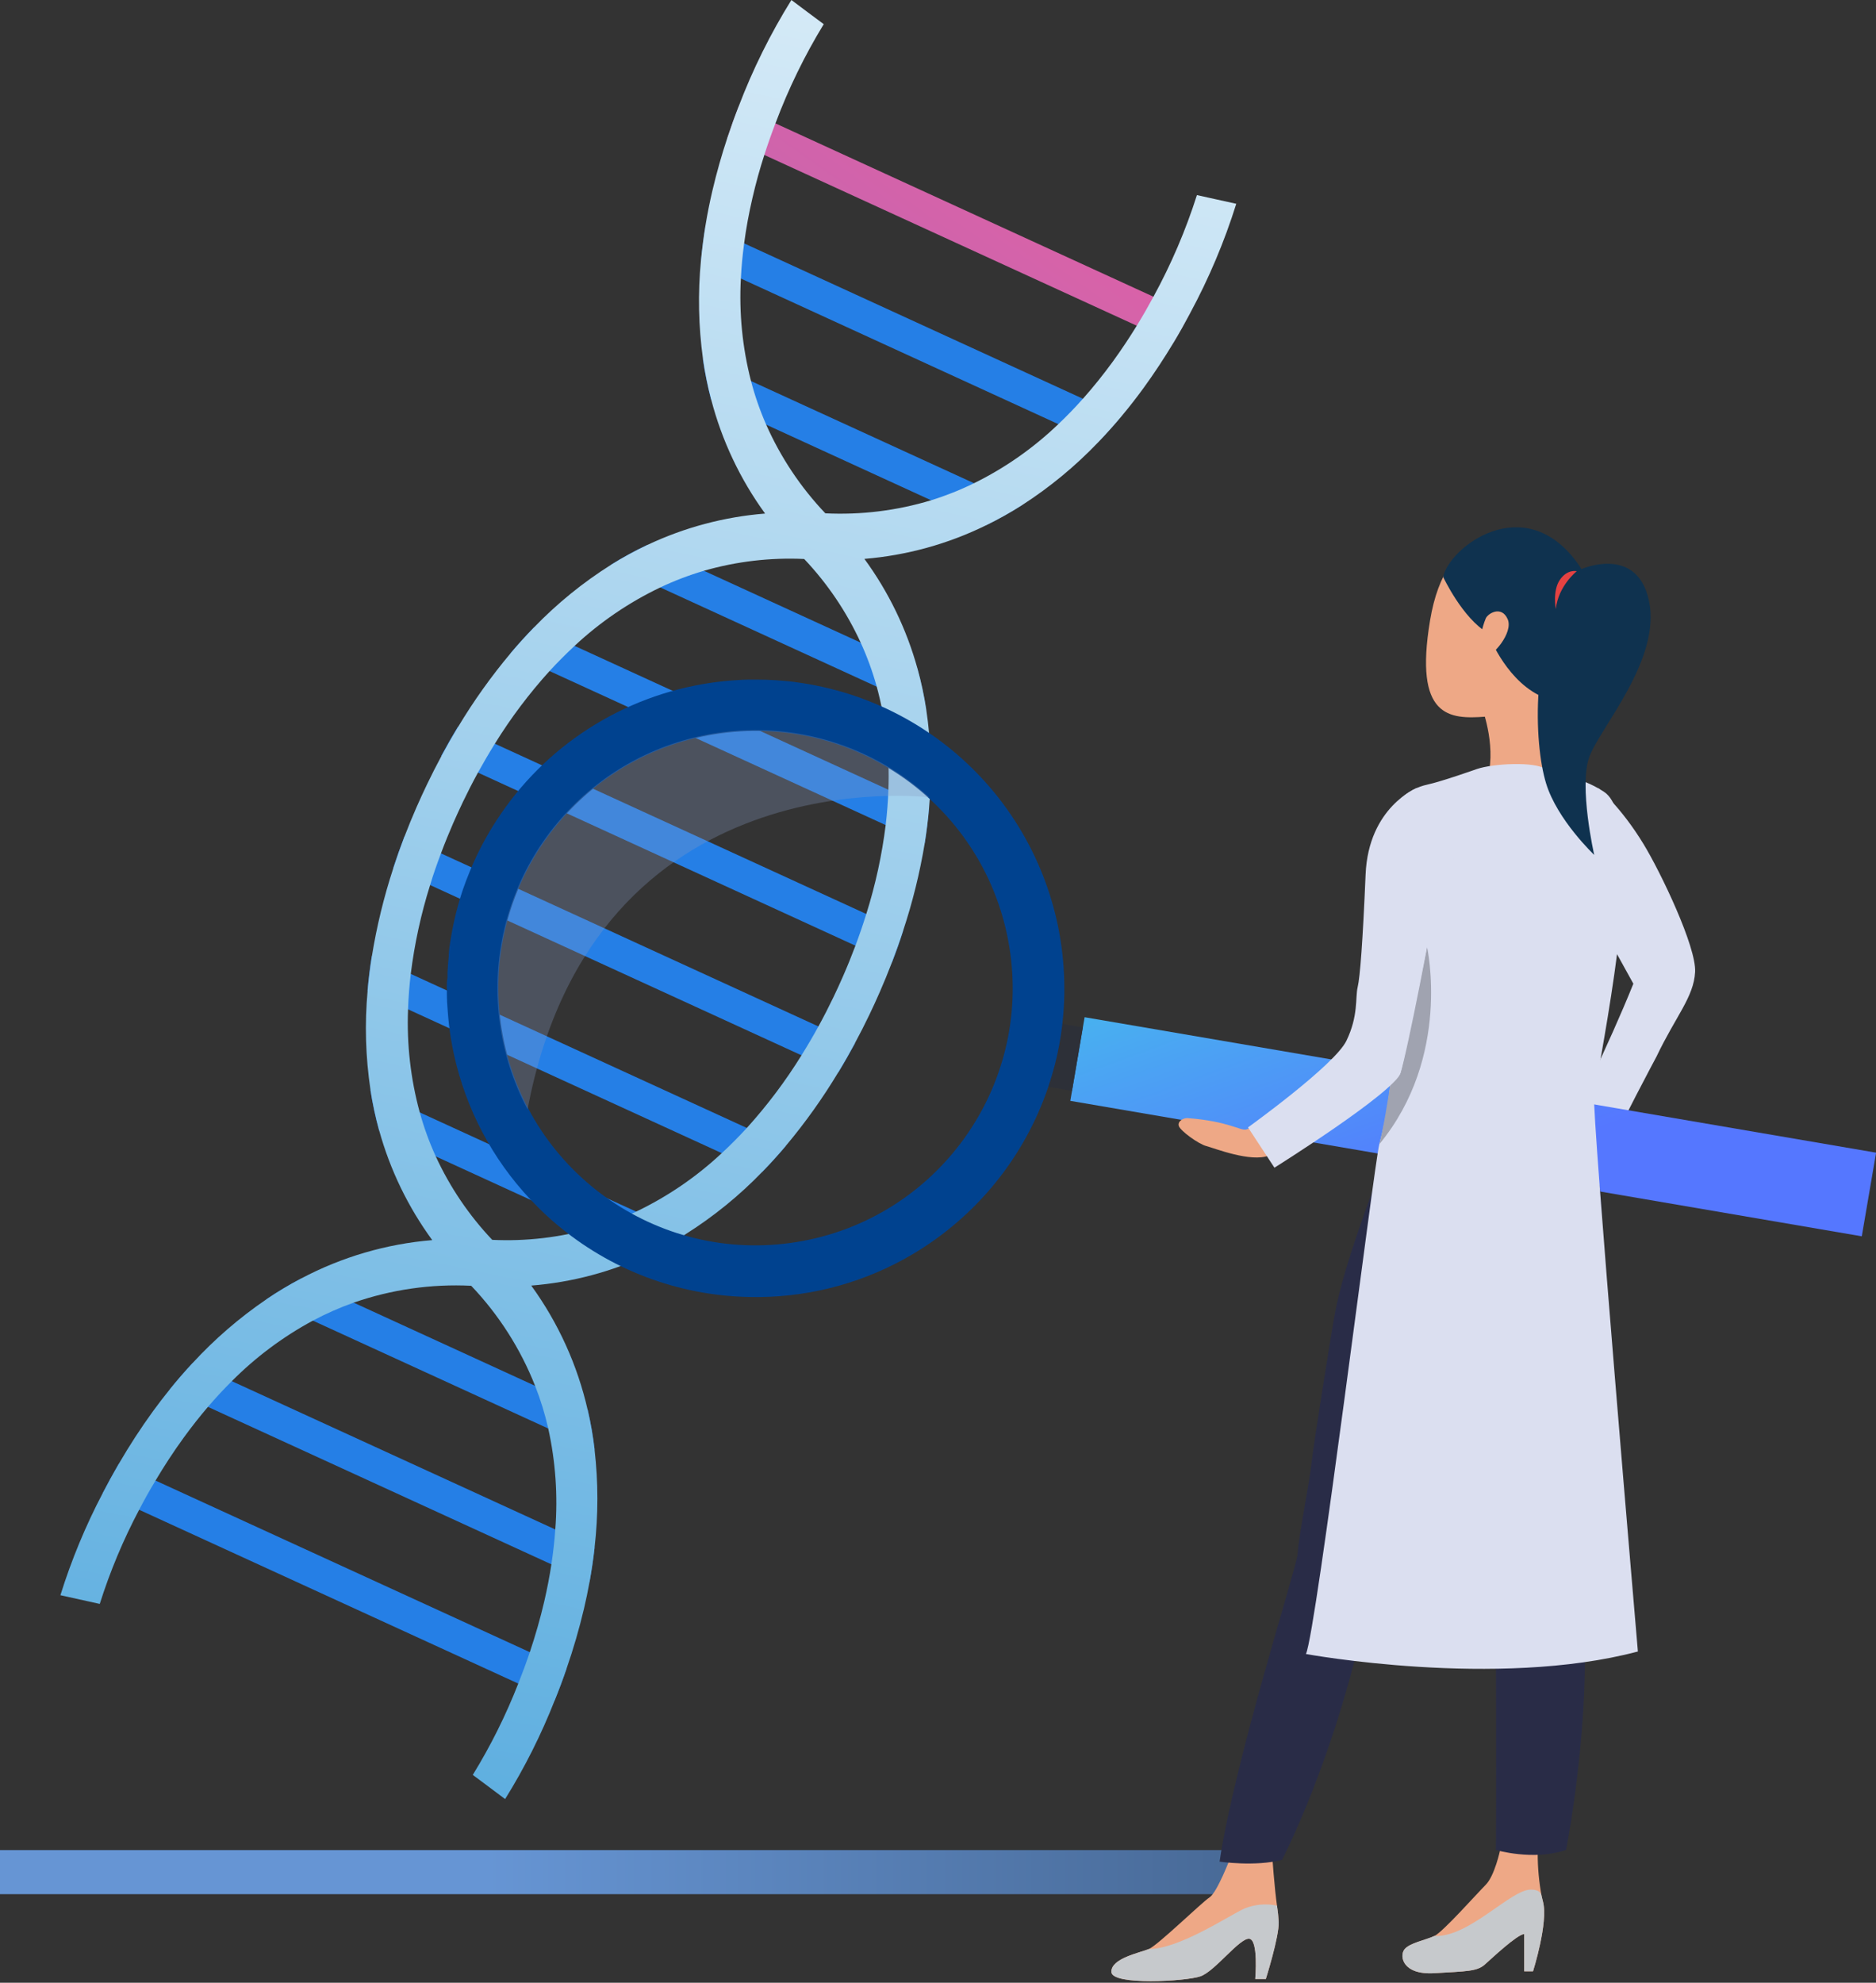 <svg width="300" height="317" viewBox="0 0 300 317" fill="none" xmlns="http://www.w3.org/2000/svg">
<rect x="0" y="0" width="300" height="317" fill="#333333" stroke="none"/>
<g clip-path="url(#clip0_3997_22216)">
<path d="M201.059 295.789H0V302.837H201.059V295.789Z" fill="url(#paint0_linear_3997_22216)"/>
<path d="M190.262 50.103C189.46 51.613 188.584 53.17 187.64 54.759L116.32 22.068C116.902 20.311 117.511 18.627 118.13 17.033L190.262 50.103Z" fill="url(#paint1_linear_3997_22216)"/>
<path d="M179.296 66.558C178.137 67.947 176.894 69.337 175.573 70.711L112.119 41.617C112.292 39.718 112.539 37.872 112.832 36.084L179.296 66.558Z" fill="url(#paint2_linear_3997_22216)"/>
<path d="M163.407 80.76C161.548 81.947 159.622 83.026 157.639 83.991L113.698 63.848C113.142 61.722 112.706 59.567 112.393 57.393L163.407 80.76Z" fill="url(#paint3_linear_3997_22216)"/>
<path d="M148.094 113.403L97.688 90.298C99.569 89.122 101.518 88.057 103.524 87.109L146.699 106.901C147.292 109.039 147.758 111.21 148.094 113.403Z" fill="url(#paint4_linear_3997_22216)"/>
<path d="M147.883 134.774L81.644 104.432C82.83 103.033 84.081 101.653 85.399 100.289L148.544 129.231C148.407 131.103 148.15 132.965 147.883 134.774Z" fill="url(#paint5_linear_3997_22216)"/>
<path d="M142.64 153.872L70.564 120.834C71.372 119.329 72.258 117.777 73.218 116.193L144.423 148.827C143.867 150.595 143.264 152.278 142.64 153.872Z" fill="url(#paint6_linear_3997_22216)"/>
<path d="M136.735 166.79C135.927 168.295 135.041 169.847 134.082 171.431L62.877 138.797C63.449 137.035 64.052 135.351 64.66 133.752L136.735 166.79Z" fill="url(#paint7_linear_3997_22216)"/>
<path d="M125.67 183.197C124.485 184.603 123.232 185.992 121.915 187.34L58.766 158.398C58.93 156.513 59.159 154.664 59.453 152.85L125.67 183.197Z" fill="url(#paint8_linear_3997_22216)"/>
<path d="M109.629 197.331C107.748 198.505 105.801 199.569 103.798 200.519L60.612 180.728C60.025 178.591 59.561 176.421 59.223 174.23L109.629 197.331Z" fill="url(#paint9_linear_3997_22216)"/>
<path d="M95.098 231.79L42.594 207.735C44.379 206.523 46.232 205.413 48.142 204.41L93.997 225.429C94.483 227.527 94.85 229.65 95.098 231.79Z" fill="url(#paint10_linear_3997_22216)"/>
<path d="M94.279 252.902L27.154 222.135C28.282 220.735 29.493 219.329 30.788 217.939L95.087 247.411C94.877 249.294 94.599 251.135 94.279 252.902Z" fill="url(#paint11_linear_3997_22216)"/>
<path d="M88.709 271.839L16.43 238.712C17.216 237.196 18.071 235.628 19.005 234.023L90.581 266.831C89.978 268.587 89.349 270.26 88.709 271.839Z" fill="url(#paint12_linear_3997_22216)"/>
<path d="M88.71 271.839C89.35 270.266 89.979 268.588 90.582 266.831C91.681 263.668 92.618 260.451 93.388 257.192C93.713 255.815 94.01 254.385 94.279 252.903C94.599 251.135 94.877 249.295 95.082 247.412C95.68 242.224 95.68 236.984 95.082 231.795C94.834 229.654 94.467 227.528 93.98 225.429C92.346 218.257 89.276 211.49 84.955 205.538C91.486 205.017 97.868 203.317 103.792 200.519C105.795 199.569 107.743 198.505 109.623 197.331C114.106 194.508 118.232 191.153 121.91 187.341C123.227 185.993 124.48 184.603 125.665 183.198C128.765 179.5 131.571 175.566 134.056 171.43C135.015 169.857 135.902 168.284 136.709 166.789C137.517 165.294 138.319 163.711 139.006 162.279L139.877 160.423L140.711 158.556C141.345 157.103 141.995 155.535 142.63 153.873C143.264 152.21 143.841 150.595 144.413 148.833C145.936 144.245 147.097 139.544 147.884 134.774C148.173 132.959 148.409 131.103 148.566 129.225C149.052 123.951 148.901 118.637 148.115 113.399C147.779 111.205 147.313 109.034 146.72 106.896C144.976 100.583 142.099 94.639 138.23 89.354C144.994 88.796 151.593 86.974 157.686 83.984C159.669 83.019 161.595 81.941 163.454 80.754C167.891 77.895 171.974 74.522 175.621 70.706C176.942 69.332 178.185 67.943 179.344 66.553C180.618 65.032 181.798 63.511 182.884 62.017C184.656 59.578 186.25 57.135 187.682 54.754C188.631 53.181 189.507 51.607 190.304 50.097C193.323 44.508 195.799 38.643 197.698 32.582L191.405 31.192C189.617 36.808 187.294 42.24 184.467 47.412C183.655 48.917 182.768 50.475 181.798 52.053C180.639 53.946 179.36 55.871 177.97 57.79C176.425 59.909 174.832 61.889 173.193 63.732C171.913 65.169 170.604 66.522 169.265 67.791C165.274 71.624 160.716 74.818 155.751 77.261C153.552 78.341 151.273 79.248 148.933 79.973C143.446 81.638 137.712 82.348 131.984 82.07C128.036 77.915 124.832 73.112 122.513 67.869C121.524 65.612 120.714 63.279 120.091 60.895C118.718 55.556 118.173 50.037 118.476 44.533C118.565 42.687 118.738 40.815 119 38.906C119.309 36.536 119.755 34.123 120.327 31.654C120.898 29.183 121.528 26.934 122.23 24.763C122.797 23.001 123.394 21.312 124.008 19.718C126.075 14.202 128.659 8.894 131.727 3.865L129.137 1.935L126.557 0C123.201 5.393 120.374 11.097 118.114 17.033C117.495 18.606 116.887 20.311 116.304 22.067C115.434 24.689 114.621 27.505 113.929 30.458C113.509 32.257 113.127 34.129 112.807 36.1C112.513 37.889 112.282 39.735 112.093 41.633C111.585 46.886 111.694 52.18 112.419 57.407C112.732 59.582 113.168 61.737 113.724 63.863C115.434 70.43 118.36 76.619 122.351 82.107C115.824 82.628 109.445 84.328 103.525 87.126C101.518 88.073 99.569 89.138 97.688 90.314C93.206 93.139 89.081 96.493 85.401 100.304C84.079 101.657 82.828 103.038 81.646 104.447C78.544 108.143 75.739 112.078 73.255 116.215C72.296 117.788 71.41 119.361 70.602 120.856C69.794 122.35 68.992 123.934 68.305 125.366L67.435 127.217L66.601 129.073C65.966 130.526 65.316 132.094 64.681 133.751C64.047 135.408 63.47 137.034 62.898 138.796C61.392 143.384 60.247 148.083 59.474 152.85C59.18 154.665 58.951 156.514 58.787 158.398C58.303 163.675 58.456 168.991 59.243 174.23C59.581 176.421 60.045 178.591 60.633 180.728C62.381 187.04 65.257 192.983 69.123 198.269C61.787 198.875 54.651 200.964 48.147 204.41C46.236 205.414 44.384 206.524 42.598 207.735C38.283 210.674 34.319 214.098 30.783 217.94C29.488 219.33 28.277 220.735 27.149 222.135C26.2 223.3 25.314 224.464 24.48 225.607C22.513 228.318 20.686 231.127 19.005 234.024C18.072 235.628 17.217 237.196 16.43 238.712C13.685 243.94 11.419 249.406 9.66 255.042L15.953 256.432C17.595 251.24 19.701 246.206 22.246 241.392C23.033 239.881 23.898 238.313 24.868 236.719C26.211 234.459 27.71 232.141 29.389 229.834C30.644 228.11 31.93 226.478 33.248 224.936C34.493 223.485 35.765 222.114 37.066 220.824C40.889 216.979 45.257 213.717 50.029 211.144C52.127 210.024 54.306 209.063 56.548 208.27C62.584 206.168 68.969 205.251 75.353 205.569C79.759 210.196 83.229 215.631 85.574 221.574C86.445 223.79 87.147 226.069 87.672 228.392C88.842 233.685 89.222 239.123 88.799 244.528C88.673 246.358 88.463 248.199 88.175 250.107C87.887 252.016 87.504 253.993 87.047 255.981C86.382 258.844 85.584 261.582 84.724 264.146C84.132 265.903 83.508 267.586 82.879 269.165C80.894 274.24 78.46 279.127 75.605 283.769L78.195 285.699L80.776 287.634C83.895 282.621 86.551 277.334 88.71 271.839ZM69.684 184.881C68.647 182.608 67.791 180.257 67.125 177.849C65.661 172.483 65.03 166.924 65.253 161.367C65.316 159.452 65.468 157.559 65.688 155.708C66.288 150.887 67.323 146.131 68.782 141.497C69.307 139.729 69.92 138.03 70.518 136.436C71.163 134.706 71.829 133.085 72.479 131.591L73.25 129.876L74.047 128.171C74.75 126.703 75.547 125.14 76.433 123.52C77.257 122.025 78.159 120.473 79.139 118.9C81.695 114.771 84.621 110.883 87.881 107.284C89.145 105.91 90.503 104.557 91.888 103.257C95.952 99.462 100.573 96.312 105.591 93.917C107.852 92.844 110.195 91.951 112.597 91.248C117.794 89.754 123.2 89.12 128.602 89.37C132.32 93.297 135.369 97.808 137.627 102.722C138.669 104.996 139.528 107.349 140.197 109.759C141.661 115.125 142.292 120.684 142.069 126.242C142.006 128.156 141.854 130.049 141.633 131.905C141.033 136.723 139.998 141.476 138.539 146.106C137.989 147.879 137.402 149.573 136.804 151.172C136.153 152.903 135.498 154.523 134.842 156.012L134.077 157.727L133.274 159.437C132.572 160.905 131.775 162.463 130.888 164.083C130.065 165.583 129.163 167.13 128.182 168.703C125.625 172.833 122.699 176.722 119.44 180.324C118.177 181.698 116.845 183.051 115.439 184.346C111.377 188.15 106.756 191.309 101.736 193.712C99.474 194.778 97.132 195.664 94.73 196.361C89.529 197.852 84.119 198.482 78.715 198.227C74.996 194.302 71.945 189.793 69.684 184.881Z" fill="url(#paint13_linear_3997_22216)"/>
<path d="M254.229 144.664C254.229 144.664 245.282 124.395 255.666 126.073C255.666 126.073 259.2 128.994 262.824 134.946C265.572 139.451 271.283 151.381 271.073 155.398C270.863 159.415 267.974 162.462 264.89 168.944C264.89 168.944 258.45 180.969 258.178 182.421L251.36 178.887C251.36 178.887 257.129 167.386 261.198 157.276L254.229 144.664Z" fill="#DBDFF0"/>
<path d="M300.015 184.288L173.447 162.631L171.159 176.003L297.727 197.66L300.015 184.288Z" fill="url(#paint14_linear_3997_22216)"/>
<path d="M173.152 164.253L168.949 163.537L167.221 173.691L171.424 174.406L173.152 164.253Z" fill="#2D3038"/>
<path d="M202.422 316.403H200.733C200.733 316.403 201.294 310.026 199.732 309.963C198.169 309.9 194.293 315.149 191.981 315.967C189.668 316.786 177.79 317.467 177.727 315.275C177.664 313.083 182.29 312.213 183.726 311.604C185.163 310.996 192.169 304.163 193.418 303.355C194.666 302.548 196.8 296.889 196.8 296.889L203.434 296.596C203.434 296.596 203.806 301.877 204.21 304.672C204.346 305.54 204.437 306.416 204.483 307.294C204.561 309.654 202.422 316.403 202.422 316.403Z" fill="#EEA886"/>
<path d="M245.152 315.171H243.741V309.208C242.572 309.308 238.634 313.031 237.412 314.112C236.19 315.192 234.522 315.16 229.388 315.47C224.254 315.779 223.772 312.722 224.585 311.673C225.397 310.624 228.019 310.173 229.388 309.518C230.757 308.862 236.148 302.784 237.585 301.342C239.022 299.9 239.897 295.768 239.897 295.768L245.902 296.292C245.895 298.618 246.111 300.94 246.547 303.225C246.605 303.492 246.668 303.749 246.741 304.017C247.632 307.347 245.152 315.171 245.152 315.171Z" fill="#EEA886"/>
<path d="M222.959 180.617C222.959 180.617 220.694 185.977 220.495 187.335C220.295 188.693 215.009 201.52 213.436 210.173C212.518 215.354 209.98 231.569 209.765 233.63C209.414 237.16 207.752 244.947 207.495 248.55C207.353 250.563 197.431 281.493 195.029 297.635C195.029 297.635 200.735 298.479 205.019 297.346C205.019 297.346 213.73 280.659 218.57 256.993C221.481 242.739 224.061 235.135 226.316 229.267C228.571 223.399 241.356 206.77 242.688 204.898C244.02 203.026 252.384 192.71 244.466 181.525C236.547 170.339 222.959 180.617 222.959 180.617Z" fill="#292C47"/>
<path d="M251.534 228.119C250.81 232.933 251.57 239.262 253.107 256.867C254.643 274.471 250.438 295.768 250.438 295.768C245.193 297.556 239.194 295.768 239.194 295.768C239.33 294.53 239.194 252.86 239.194 249.148C239.194 245.435 238.145 241.218 237.852 236.955C237.668 234.05 236.315 228.696 234.794 223.231C234.338 221.59 233.866 219.943 233.41 218.349C233.155 217.454 232.903 216.58 232.655 215.727C230.515 208.301 227.631 179.621 227.631 179.621C227.631 179.621 243.594 166.768 251.366 178.871C259.137 190.975 255.147 199.8 254.864 201.3C254.58 202.8 252.241 223.305 251.534 228.119Z" fill="#292C47"/>
<path d="M244.9 202.254C244.78 202.532 236.824 220.184 234.779 223.23C234.323 221.589 233.851 219.942 233.395 218.348C233.395 218.348 244.654 202.642 244.9 202.254Z" fill="#191B2B"/>
<path d="M245.152 315.17H243.741V309.208C242.572 309.308 238.634 313.031 237.412 314.111C236.19 315.191 234.522 315.16 229.388 315.469C224.254 315.779 223.772 312.721 224.585 311.673C225.397 310.624 228.019 310.173 229.388 309.517C234.879 309.811 241.581 302.092 244.801 302.107C246.51 302.107 246.494 303.062 246.547 303.24C246.605 303.508 246.668 303.765 246.741 304.032C247.632 307.346 245.152 315.17 245.152 315.17Z" fill="#C6C9CC"/>
<path d="M202.422 316.404H200.733C200.733 316.404 201.294 310.027 199.732 309.964C198.169 309.902 194.293 315.151 191.981 315.969C189.668 316.787 177.79 317.469 177.727 315.277C177.664 313.085 182.29 312.214 183.726 311.606C188.624 311.606 196.596 306.204 199.066 305.108C200.7 304.459 202.49 304.308 204.21 304.673C204.346 305.542 204.437 306.417 204.483 307.295C204.561 309.655 202.422 316.404 202.422 316.404Z" fill="#C6C9CC"/>
<path d="M237.033 113.272C237.033 113.272 239.577 120.011 237.6 125.219C237.6 125.219 246.934 124.61 247.291 123.519C247.647 122.429 246.913 112.334 248.198 109.36C249.483 106.387 237.033 113.272 237.033 113.272Z" fill="#EEA886"/>
<path d="M236.153 122.958C236.153 122.958 230.631 124.925 228.14 125.47C225.649 126.015 220.426 128.485 220.851 137.788C221.275 147.091 222.833 155.162 223.399 159.158C223.966 163.154 223.609 173.317 222.691 178.273C232.186 180.271 241.992 180.271 251.487 178.273C251.487 178.273 248.728 169.846 248.796 167.664C248.865 165.483 257.995 147.527 258.419 144.695C258.844 141.863 260.68 129.356 256.505 126.597C252.331 123.839 248.938 124.196 247.171 122.958C245.404 121.72 238.733 122.072 236.153 122.958Z" fill="#DBDFF0"/>
<path d="M261.922 264.041C239.32 270.04 208.836 264.44 208.836 264.44C210.477 261.068 219.728 186.166 220.572 182.925C221.167 180.713 221.633 178.468 221.967 176.202C223.803 163.889 221.411 154.46 221.411 154.46C224.033 132.985 256.505 126.577 259.111 133.384C261.718 140.191 255.325 172.515 254.916 175.022C254.507 177.529 261.922 264.041 261.922 264.041Z" fill="#DBDFF0"/>
<path d="M245.194 86.26C241.439 84.97 231.292 83.601 228.691 99.176C226.09 114.751 231.754 115.018 237.569 114.578C243.385 114.137 252.484 103.618 253.181 100.419C253.878 97.22 255.913 89.931 245.194 86.26Z" fill="#EEA886"/>
<path d="M230.783 92.239C230.783 92.239 233.888 98.873 237.947 101.212C237.947 101.212 240.495 108.255 246.012 111.107C246.012 111.107 260.648 101.411 252.153 89.884C243.658 78.358 231.743 87.514 230.783 92.239Z" fill="#0F324F"/>
<path d="M237.59 98.882C237.915 98.075 240.112 96.758 241.093 98.977C242.074 101.195 238.545 105.117 237.58 104.908C236.615 104.698 236.337 101.961 237.59 98.882Z" fill="#EEA886"/>
<path d="M251.66 91.641C251.98 91.143 261.671 86.654 263.69 96.031C265.709 105.407 255.882 116.31 254.162 120.998C252.442 125.686 254.938 136.678 254.938 136.678C254.938 136.678 249.028 131.103 247.24 125.24C245.278 118.816 244.618 102.622 251.66 91.641Z" fill="#0F324F"/>
<path d="M252.148 91.322C252.148 91.322 249.18 93.671 248.797 97.374C248.797 97.374 248.241 94.484 249.437 92.717C250.632 90.95 252.148 91.322 252.148 91.322Z" fill="#E54242"/>
<path d="M220.578 182.925C221.197 180.623 221.999 175.584 222.319 173.428C222.319 173.428 223.677 172.416 223.961 171.535C224.443 170.014 228.203 151.408 228.203 151.408C228.203 151.408 232.162 168.892 220.578 182.925Z" fill="#A0A3B0"/>
<path d="M204.311 178.404C204.311 178.404 200.273 180.276 199.329 180.57C198.385 180.864 196.571 179.259 189.89 178.761C189.302 178.714 188.269 179.243 188.51 180.019C188.752 180.796 191.657 182.909 192.916 183.234C194.174 183.559 200.042 185.893 202.911 184.744C205.779 183.596 207.725 179.951 207.725 179.951L204.311 178.404Z" fill="#EEA886"/>
<path d="M226.576 125.979C226.576 125.979 218.836 129.046 218.38 139.802C217.923 150.558 217.499 156.179 217.105 157.847C216.712 159.515 217.252 162.388 215.307 166.405C213.419 170.297 199.574 180.25 199.574 180.25L203.801 186.69C203.801 186.69 222.911 174.712 223.959 171.539C225.008 168.367 229.329 146.31 229.691 142.566C229.953 139.566 233.886 126.199 226.576 125.979Z" fill="#DBDFF0"/>
<path fill-rule="evenodd" clip-rule="evenodd" d="M71.461 157.994V158.728C71.461 159.777 71.519 160.779 71.608 161.786C71.815 164.633 72.275 167.457 72.982 170.223C75.175 178.827 79.658 186.676 85.956 192.936C86.137 193.121 86.317 193.297 86.498 193.472C86.559 193.531 86.619 193.59 86.68 193.649C87.644 194.582 88.656 195.474 89.705 196.323C98.494 203.487 109.49 207.391 120.829 207.373H121.422C130.062 207.287 138.527 204.921 145.959 200.513C156.15 194.476 163.841 184.988 167.638 173.768C168.021 172.61 168.372 171.44 168.687 170.244C169.235 168.096 169.636 165.913 169.888 163.71L169.893 163.662C169.944 163.201 169.994 162.745 170.029 162.279C170.04 162.144 170.05 162.014 170.061 161.885C170.088 161.551 170.114 161.231 170.129 160.894C170.129 160.684 170.129 160.475 170.161 160.265C170.161 160.014 170.171 159.764 170.182 159.514C170.191 159.3 170.2 159.086 170.202 158.87V158.02C170.202 146.226 165.98 134.822 158.3 125.871C150.62 116.919 139.99 111.012 128.333 109.219C127.872 109.145 127.416 109.082 126.949 109.019C126.482 108.957 125.932 108.904 125.418 108.862C125.28 108.851 125.151 108.84 125.025 108.83C124.682 108.801 124.372 108.775 124.033 108.752C122.984 108.679 121.899 108.652 120.829 108.652C119.922 108.652 119.015 108.652 118.123 108.721C116.587 108.804 115.071 108.962 113.571 109.182C106.64 110.21 100.007 112.702 94.114 116.494C88.221 120.285 83.204 125.288 79.395 131.171C77.877 133.501 76.562 135.957 75.462 138.512C75.389 138.675 75.321 138.843 75.258 139C75.234 139.061 75.208 139.122 75.183 139.182C75.144 139.278 75.104 139.373 75.069 139.467C74.686 140.379 74.345 141.302 74.02 142.236C73.197 144.68 72.57 147.186 72.143 149.729C72.017 150.406 71.922 151.093 71.828 151.785C71.828 151.901 71.828 152.016 71.791 152.142V152.173V152.346C71.777 152.414 71.768 152.482 71.765 152.551V152.603C71.759 152.636 71.759 152.67 71.765 152.703C71.76 152.753 71.76 152.804 71.765 152.855C71.765 152.923 71.756 152.99 71.746 153.058C71.739 153.114 71.731 153.17 71.728 153.227C71.655 153.982 71.597 154.748 71.561 155.514V155.828V156.353C71.451 156.867 71.445 157.428 71.445 157.994H71.461ZM161.409 151.397C165.048 173.813 149.826 194.935 127.41 198.573C104.994 202.212 83.872 186.99 80.234 164.574C76.595 142.158 91.817 121.036 114.233 117.398C136.649 113.759 157.771 128.981 161.409 151.397Z" fill="#00428F"/>
<path opacity="0.3" d="M148.593 127.473C148.593 127.473 95.04 120.834 84.368 177.355C79.81 168.771 78.428 158.854 80.466 149.351C82.503 139.848 87.829 131.368 95.504 125.407C103.18 119.445 112.714 116.384 122.425 116.762C132.137 117.14 141.403 120.933 148.593 127.473Z" fill="#869AC2"/>
</g>
<defs>
<linearGradient id="paint0_linear_3997_22216" x1="77.938" y1="299.308" x2="300.876" y2="299.308" gradientUnits="userSpaceOnUse">
<stop stop-color="#6695D4"/>
<stop offset="0.99" stop-color="#2F4563"/>
</linearGradient>
<linearGradient id="paint1_linear_3997_22216" x1="-5.342" y1="287.905" x2="208.91" y2="-15.781" gradientUnits="userSpaceOnUse">
<stop stop-color="#257FE6"/>
<stop offset="1" stop-color="#FF5C9B"/>
</linearGradient>
<linearGradient id="paint2_linear_3997_22216" x1="121629" y1="-25751.2" x2="123598" y2="-50491.4" gradientUnits="userSpaceOnUse">
<stop stop-color="#257FE6"/>
<stop offset="1" stop-color="#FF5C9B"/>
</linearGradient>
<linearGradient id="paint3_linear_3997_22216" x1="92679.6" y1="-19728.2" x2="94208.7" y2="-38728.9" gradientUnits="userSpaceOnUse">
<stop stop-color="#257FE6"/>
<stop offset="1" stop-color="#FF5C9B"/>
</linearGradient>
<linearGradient id="paint4_linear_3997_22216" x1="92083.8" y1="-19430.4" x2="93596.1" y2="-38213.5" gradientUnits="userSpaceOnUse">
<stop stop-color="#257FE6"/>
<stop offset="1" stop-color="#FF5C9B"/>
</linearGradient>
<linearGradient id="paint5_linear_3997_22216" x1="122541" y1="-25467.1" x2="124501" y2="-50106" gradientUnits="userSpaceOnUse">
<stop stop-color="#257FE6"/>
<stop offset="1" stop-color="#FF5C9B"/>
</linearGradient>
<linearGradient id="paint6_linear_3997_22216" x1="135665" y1="-27787.7" x2="137785" y2="-54712.3" gradientUnits="userSpaceOnUse">
<stop stop-color="#257FE6"/>
<stop offset="1" stop-color="#FF5C9B"/>
</linearGradient>
<linearGradient id="paint7_linear_3997_22216" x1="135994" y1="-27744.2" x2="138114" y2="-54668.4" gradientUnits="userSpaceOnUse">
<stop stop-color="#257FE6"/>
<stop offset="1" stop-color="#FF5C9B"/>
</linearGradient>
<linearGradient id="paint8_linear_3997_22216" x1="123552" y1="-25337.4" x2="125513" y2="-49980" gradientUnits="userSpaceOnUse">
<stop stop-color="#257FE6"/>
<stop offset="1" stop-color="#FF5C9B"/>
</linearGradient>
<linearGradient id="paint9_linear_3997_22216" x1="93383.7" y1="-19232.1" x2="94895.2" y2="-38011.4" gradientUnits="userSpaceOnUse">
<stop stop-color="#257FE6"/>
<stop offset="1" stop-color="#FF5C9B"/>
</linearGradient>
<linearGradient id="paint10_linear_3997_22216" x1="97815.1" y1="-19961.7" x2="99389.2" y2="-39520.5" gradientUnits="userSpaceOnUse">
<stop stop-color="#257FE6"/>
<stop offset="1" stop-color="#FF5C9B"/>
</linearGradient>
<linearGradient id="paint11_linear_3997_22216" x1="126912" y1="-25503.3" x2="128896" y2="-50483.6" gradientUnits="userSpaceOnUse">
<stop stop-color="#257FE6"/>
<stop offset="1" stop-color="#FF5C9B"/>
</linearGradient>
<linearGradient id="paint12_linear_3997_22216" x1="138909" y1="-27555.3" x2="141035" y2="-54577" gradientUnits="userSpaceOnUse">
<stop stop-color="#257FE6"/>
<stop offset="1" stop-color="#FF5C9B"/>
</linearGradient>
<linearGradient id="paint13_linear_3997_22216" x1="42.98" y1="371.006" x2="140.256" y2="-105.003" gradientUnits="userSpaceOnUse">
<stop stop-color="#3B9DD9"/>
<stop offset="1" stop-color="white"/>
</linearGradient>
<linearGradient id="paint14_linear_3997_22216" x1="213.033" y1="118.367" x2="238.063" y2="186.965" gradientUnits="userSpaceOnUse">
<stop stop-color="#40D5E6"/>
<stop offset="1" stop-color="#5577FF"/>
</linearGradient>
<clipPath id="clip0_3997_22216">
<rect width="300" height="316.75" fill="white"/>
</clipPath>
</defs>
</svg>
